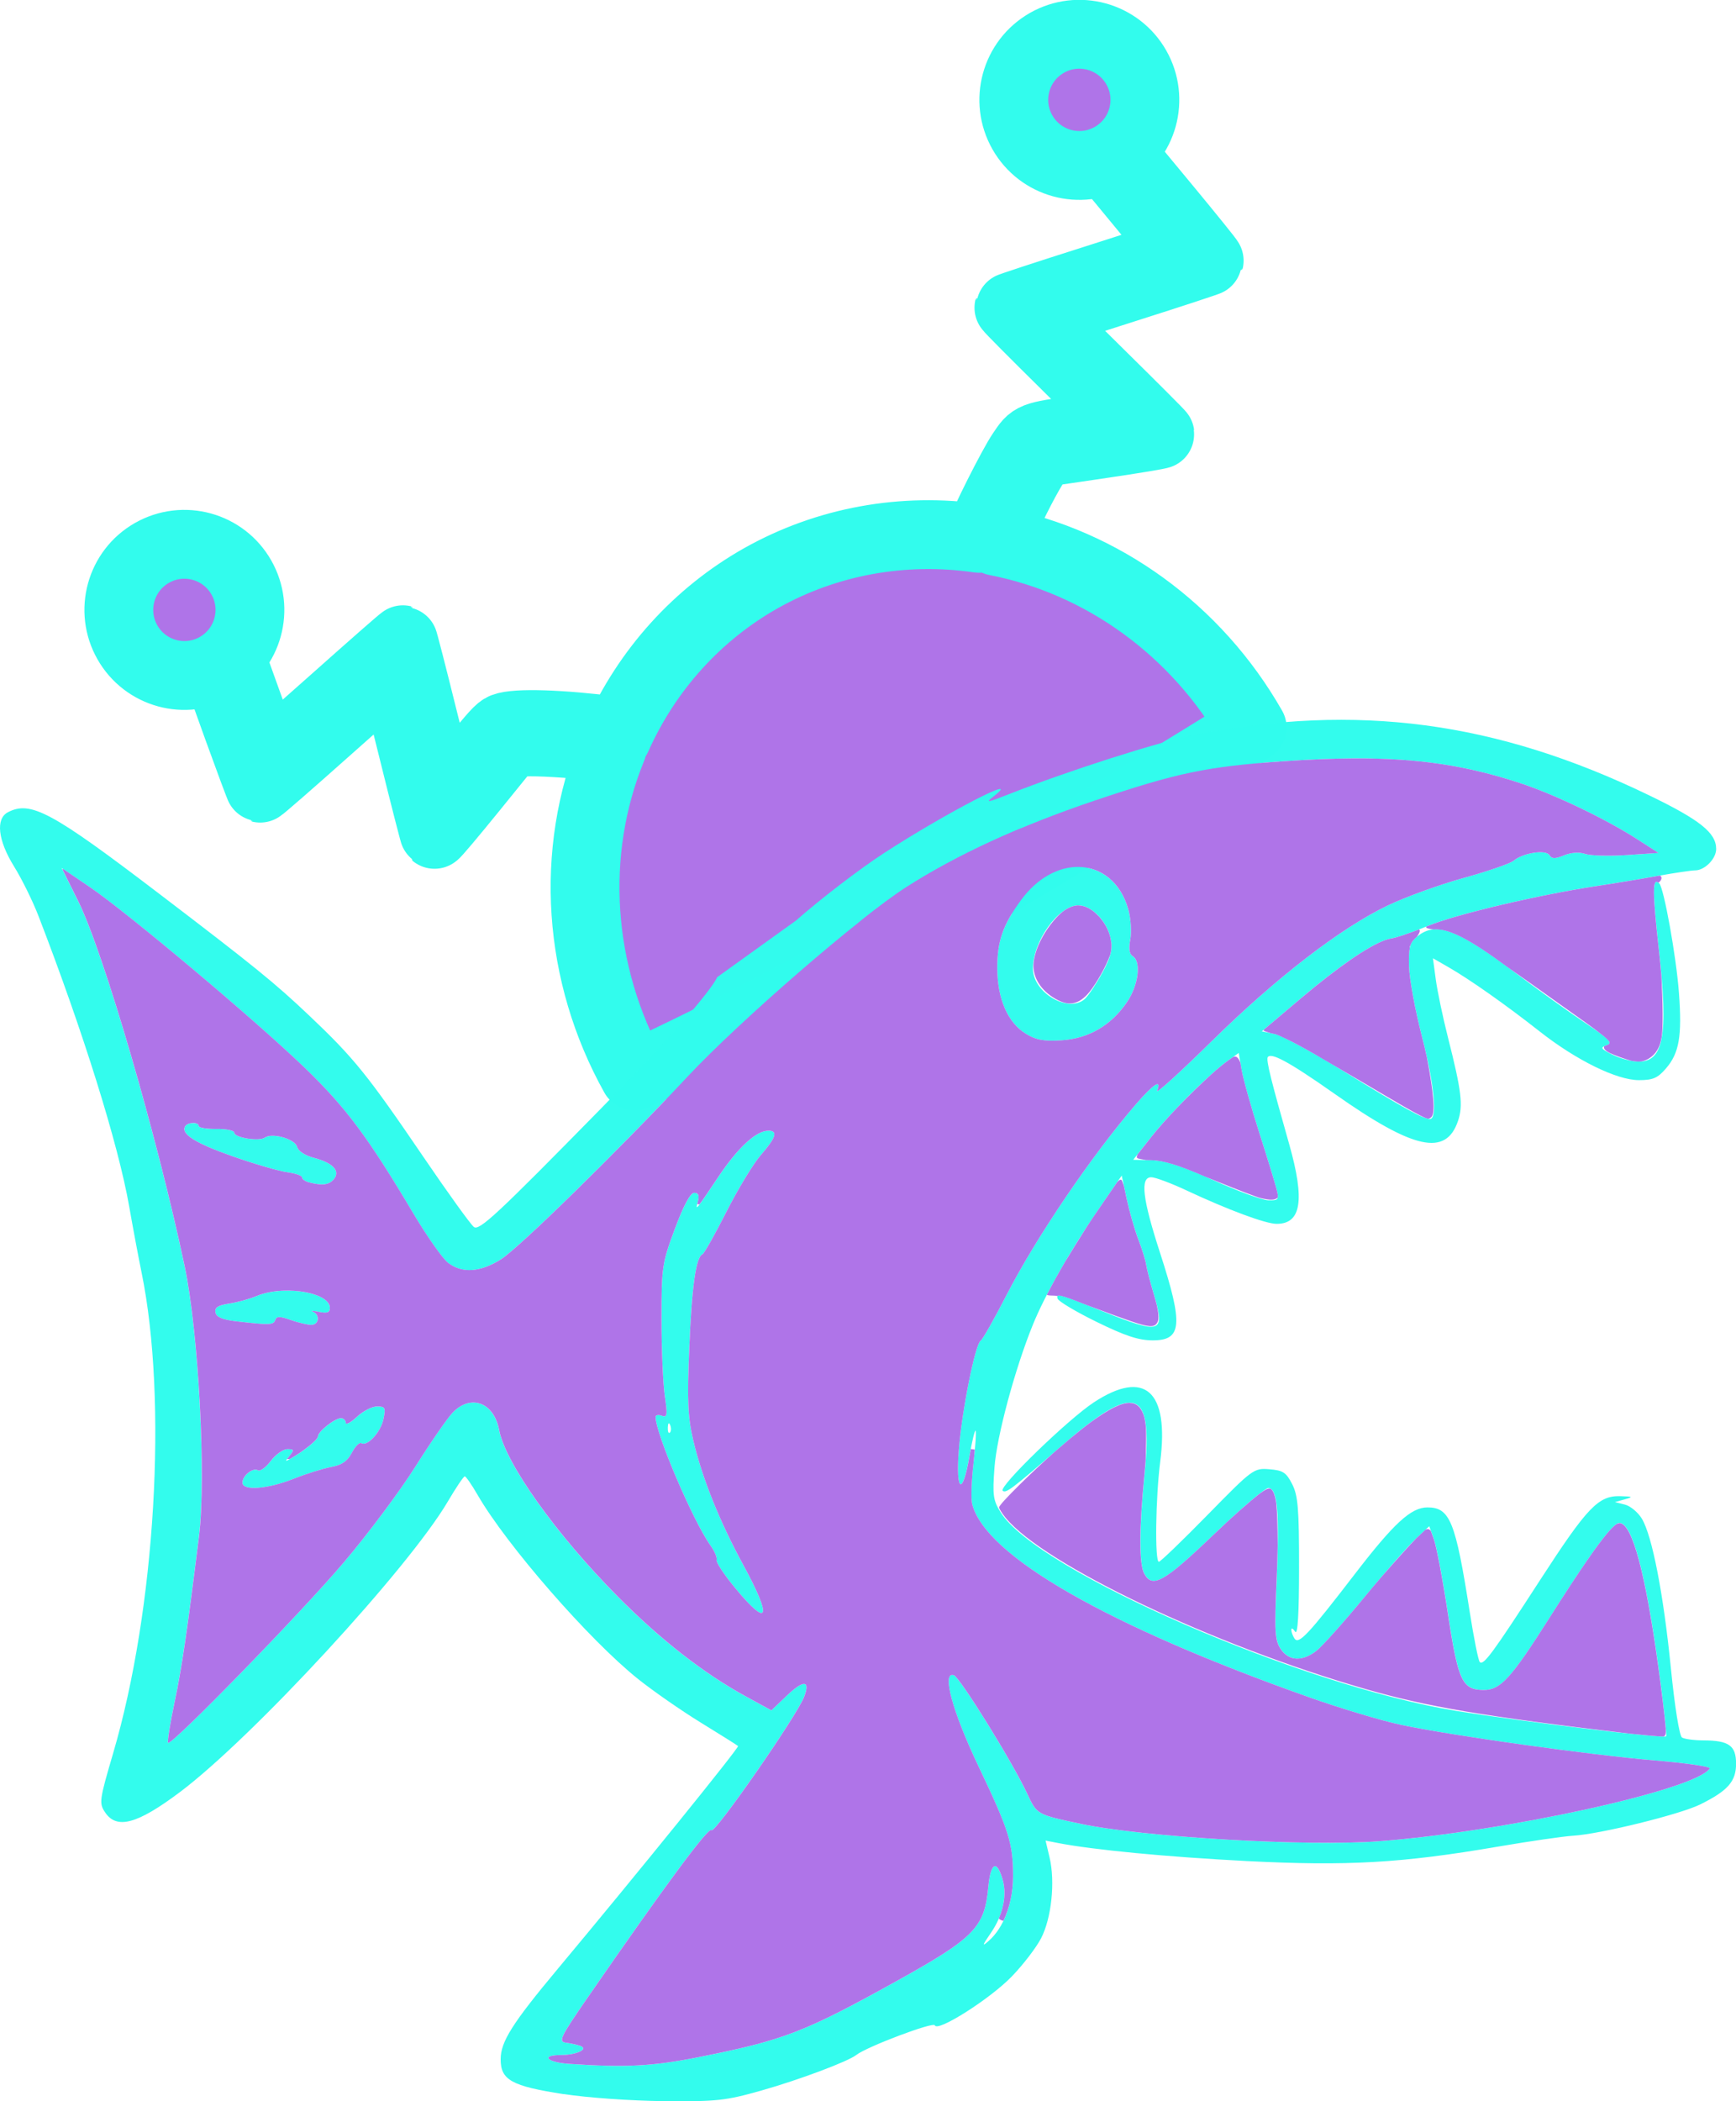 <?xml version="1.0" encoding="UTF-8" standalone="no"?>
<!-- Created with Inkscape (http://www.inkscape.org/) -->

<svg
   width="115.315mm"
   height="139.503mm"
   viewBox="0 0 115.315 139.503"
   version="1.1"
   id="svg1674"
   inkscape:version="1.1.2 (b8e25be833, 2022-02-05)"
   sodipodi:docname="logo klein.svg"
   xmlns:inkscape="http://www.inkscape.org/namespaces/inkscape"
   xmlns:sodipodi="http://sodipodi.sourceforge.net/DTD/sodipodi-0.dtd"
   xmlns="http://www.w3.org/2000/svg"
   xmlns:svg="http://www.w3.org/2000/svg">
  <sodipodi:namedview
     id="namedview1676"
     pagecolor="#505050"
     bordercolor="#eeeeee"
     borderopacity="1"
     inkscape:pageshadow="0"
     inkscape:pageopacity="0"
     inkscape:pagecheckerboard="0"
     inkscape:document-units="mm"
     showgrid="false"
     inkscape:zoom="0.366586"
     inkscape:cx="-69.560758"
     inkscape:cy="210.04621"
     inkscape:window-width="1360"
     inkscape:window-height="697"
     inkscape:window-x="-1368"
     inkscape:window-y="-8"
     inkscape:window-maximized="1"
     inkscape:current-layer="layer1" />
  <defs
     id="defs1671" />
  <g
     inkscape:label="Layer 1"
     inkscape:groupmode="layer"
     id="layer1"
     transform="translate(-114.119,-85.785)">
    <g
       id="g1459"
       transform="translate(403.091,-183.312)">
      <path
         id="path10531"
         style="fill:#af74e8;fill-opacity:1;stroke:#32fced;stroke-width:4.571;stroke-linecap:round;stroke-linejoin:round;stroke-miterlimit:4;stroke-dasharray:none;stroke-opacity:1;paint-order:markers stroke fill"
         d="m -278.88,305.805 c -2.089,1.19 -2.818,3.849 -1.628,5.938 1.19,2.089 3.848,2.818 5.938,1.628 2.089,-1.19 2.819,-3.848 1.629,-5.938 -1.19,-2.09 -3.849,-2.819 -5.938,-1.628 z m 59.45,-33.861 c -2.09,1.19 -2.819,3.849 -1.629,5.938 1.19,2.089 3.849,2.818 5.938,1.628 2.089,-1.19 2.818,-3.848 1.628,-5.938 -1.19,-2.089 -3.848,-2.819 -5.938,-1.629 z m -54.455,40.998 c -0.062,0.037 -0.138,0.087 -0.23,0.149 -0.252,0.171 -0.464,0.326 -0.47,0.344 -0.029,0.081 2.833,7.969 2.897,7.986 0.04,0.011 2.028,-1.721 4.418,-3.849 2.39,-2.128 4.369,-3.863 4.399,-3.855 0.03,0.008 0.65,2.424 1.378,5.368 0.728,2.944 1.352,5.376 1.385,5.404 0.034,0.028 1.179,-1.33 2.546,-3.016 l 2.485,-3.066 0.884,-0.046 c 0.962,-0.05 3.107,0.078 4.891,0.291 0.422,0.05 0.788,0.087 0.997,0.103 -2.848,6.947 -2.302,15.004 1.477,21.772 11.679,-5.394 24.089,-12.622 41.033,-23.122 -3.685,-6.461 -9.936,-11.005 -17.025,-12.377 0.105,-0.223 0.251,-0.543 0.414,-0.912 0.742,-1.675 1.734,-3.587 2.249,-4.334 l 0.439,-0.637 3.904,-0.574 c 2.147,-0.316 3.899,-0.607 3.894,-0.646 -0.005,-0.039 -1.778,-1.813 -3.939,-3.942 -2.162,-2.129 -3.923,-3.898 -3.913,-3.932 0.009,-0.034 2.511,-0.854 5.56,-1.822 3.049,-0.968 5.552,-1.79 5.562,-1.827 0.01,-0.037 -1.313,-1.675 -2.941,-3.641 l -2.96,-3.573 -0.523,0.298 c -0.5,0.285 -0.517,0.305 -0.373,0.461 0.415,0.449 4.797,5.783 4.805,5.849 0.005,0.043 -2.534,0.884 -5.642,1.871 -3.109,0.986 -5.66,1.823 -5.67,1.859 -0.01,0.036 1.7,1.758 3.8,3.827 2.1,2.069 3.812,3.777 3.805,3.798 -0.007,0.02 -1.299,0.225 -2.87,0.455 -3.246,0.475 -3.161,0.442 -3.893,1.525 -0.635,0.939 -2.548,4.747 -2.841,5.653 -0.004,0.013 0.004,0.032 0.021,0.053 -5.05,-0.735 -10.127,0.192 -14.494,2.648 -4.221,2.384 -7.565,6.079 -9.575,10.581 0.04,-0.403 0.018,-0.425 -0.183,-0.451 -3.548,-0.452 -6.511,-0.544 -7.329,-0.228 -0.293,0.113 -0.625,0.478 -2.163,2.379 -1,1.235 -1.836,2.241 -1.859,2.235 -0.023,-0.005 -0.62,-2.351 -1.328,-5.212 -0.708,-2.861 -1.313,-5.21 -1.345,-5.219 -0.032,-0.009 -2.051,1.761 -4.488,3.932 -2.973,2.649 -4.456,3.92 -4.508,3.865 -0.043,-0.045 -0.58,-1.491 -1.194,-3.212 -0.614,-1.722 -1.147,-3.186 -1.186,-3.254 -0.043,-0.075 -0.111,-0.073 -0.299,0.038 z"
         sodipodi:nodetypes="ccccccccccccccscssccccccccssccsscscsccscscsscssccccsscscsssccc" />
      <path
         style="display:inline;opacity:0.99;fill:#32fced;fill-opacity:1;stroke:none;stroke-width:0.055;stroke-miterlimit:4;stroke-dasharray:none;stroke-opacity:1"
         d="m -251.533,408.127 c -3.46,-0.536 -4.183,-0.936 -4.183,-2.315 0,-1.164 0.775,-2.39 3.804,-6.015 5.257,-6.292 12.057,-14.692 11.966,-14.781 -0.056,-0.055 -1.162,-0.75 -2.458,-1.545 -1.296,-0.795 -3.18,-2.103 -4.186,-2.907 -3.242,-2.59 -8.731,-8.885 -10.661,-12.227 -0.389,-0.674 -0.771,-1.225 -0.849,-1.225 -0.078,0 -0.585,0.753 -1.127,1.674 -2.612,4.438 -12.987,15.683 -17.801,19.294 -2.83,2.122 -4.192,2.49 -4.963,1.339 -0.409,-0.609 -0.381,-0.811 0.537,-3.933 2.81,-9.555 3.628,-23.414 1.885,-31.914 -0.204,-0.993 -0.574,-2.965 -0.822,-4.384 -0.726,-4.141 -3.072,-11.644 -6.036,-19.307 -0.377,-0.974 -1.101,-2.44 -1.609,-3.257 -1.074,-1.727 -1.239,-3.169 -0.413,-3.601 1.509,-0.789 2.902,-0.04 10.044,5.404 6.363,4.85 7.678,5.918 9.988,8.107 2.968,2.813 3.854,3.911 7.612,9.431 1.593,2.34 3.081,4.404 3.306,4.586 0.353,0.286 1.516,-0.796 8.451,-7.861 7.393,-7.533 7.708,-8.712 7.708,-8.712 5.237,-3.761 0,0 5.237,-3.761 1.622,-1.43 4.255,-3.447 5.852,-4.483 4.137,-2.685 9.413,-5.409 7.256,-3.747 -0.552,0.425 -0.38,0.398 1.055,-0.169 3.932,-1.552 9.934,-3.469 12.336,-3.94 10.79,-2.113 20.012,-0.887 30.155,4.01 3.398,1.641 4.475,2.5 4.475,3.571 0,0.653 -0.758,1.423 -1.401,1.423 -0.24,0 -1.358,0.166 -2.486,0.369 -1.128,0.203 -2.941,0.503 -4.029,0.667 -3.825,0.576 -9.351,1.877 -11.196,2.637 -1.025,0.422 -2.131,0.803 -2.457,0.846 -0.972,0.128 -3.201,1.599 -5.988,3.953 l -2.623,2.215 0.836,0.167 c 0.46,0.092 2.531,1.209 4.602,2.483 3.983,2.45 5.28,3.167 5.731,3.167 0.511,10e-6 0.284,-2.325 -0.538,-5.495 -0.448,-1.729 -0.833,-3.823 -0.854,-4.652 -0.033,-1.297 0.048,-1.577 0.581,-1.998 1.235,-0.977 2.645,-0.445 6.497,2.45 1.451,1.091 3.523,2.577 4.605,3.304 1.636,1.099 1.88,1.35 1.453,1.496 -0.454,0.155 -0.411,0.227 0.365,0.62 0.483,0.244 1.242,0.454 1.687,0.466 1.727,0.048 2.052,-1.685 1.404,-7.486 -0.434,-3.886 -0.428,-4.795 0.028,-4.35 0.312,0.305 1.136,4.886 1.312,7.289 0.209,2.861 0.017,3.978 -0.86,4.997 -0.556,0.645 -0.869,0.781 -1.801,0.781 -1.471,0 -4.167,-1.324 -6.608,-3.246 -2.214,-1.742 -4.634,-3.447 -6.043,-4.255 l -1.03,-0.591 0.188,1.403 c 0.103,0.771 0.467,2.505 0.809,3.852 0.902,3.557 1.017,4.511 0.669,5.541 -0.802,2.374 -2.933,1.91 -8.171,-1.777 -3.33,-2.344 -4.215,-2.71 -4.456,-2.474 -0.163,0.159 0.253,1.7 1.413,5.801 1.052,3.716 0.804,5.286 -0.832,5.286 -0.733,10e-6 -3.207,-0.918 -6.021,-2.234 -1.012,-0.473 -2.051,-0.86 -2.309,-0.86 -0.753,0 -0.588,1.416 0.586,5.028 1.549,4.768 1.462,5.803 -0.49,5.801 -0.933,0 -1.822,-0.293 -3.725,-1.225 -1.375,-0.673 -2.542,-1.369 -2.595,-1.546 -0.111,-0.379 0.069,-0.328 2.984,0.838 3.891,1.557 4.185,1.464 3.424,-1.082 -0.246,-0.823 -0.481,-1.729 -0.522,-2.012 -0.041,-0.284 -0.275,-1.038 -0.52,-1.676 -0.245,-0.638 -0.594,-1.852 -0.775,-2.698 l -0.33,-1.538 -1.587,2.312 c -1.87,2.723 -3.517,5.621 -4.319,7.598 -1.194,2.943 -2.39,7.387 -2.544,9.452 -0.14,1.875 -0.094,2.202 0.427,3.026 2.446,3.868 19.93,11.473 30.23,13.148 4.461,0.726 13.793,1.855 13.956,1.688 0.059,-0.06 -0.173,-2.14 -0.515,-4.622 -0.871,-6.325 -1.744,-9.541 -2.589,-9.541 -0.448,0 -1.869,1.929 -4.636,6.291 -2.549,4.019 -3.256,4.798 -4.355,4.798 -1.443,3e-5 -1.713,-0.571 -2.397,-5.075 -0.341,-2.244 -0.76,-4.465 -0.932,-4.937 l -0.312,-0.858 -0.917,0.858 c -0.504,0.472 -2.036,2.215 -3.403,3.873 -1.367,1.659 -2.796,3.254 -3.176,3.546 -0.943,0.725 -1.827,0.677 -2.368,-0.129 -0.386,-0.576 -0.42,-1.162 -0.267,-4.64 0.196,-4.444 0.048,-6.047 -0.558,-6.047 -0.217,-3e-5 -1.85,1.393 -3.627,3.094 -3.295,3.155 -4.064,3.589 -4.608,2.596 -0.353,-0.644 -0.347,-2.991 0.017,-6.628 0.578,-5.781 -0.592,-6.139 -5.66,-1.731 -3.128,2.721 -3.563,3.05 -3.767,2.85 -0.277,-0.27 4.357,-4.758 6.067,-5.875 3.377,-2.207 5,-0.752 4.398,3.941 -0.309,2.407 -0.366,6.652 -0.09,6.652 0.1,-3e-5 1.556,-1.401 3.235,-3.114 3,-3.06 3.07,-3.112 4.105,-3.03 0.903,0.072 1.119,0.212 1.514,0.986 0.388,0.76 0.461,1.636 0.458,5.544 1e-5,3.092 -0.089,4.512 -0.259,4.255 -0.141,-0.213 -0.256,-0.271 -0.256,-0.129 0,0.142 0.094,0.403 0.21,0.581 0.277,0.426 0.921,-0.261 3.995,-4.26 2.614,-3.4 3.749,-4.443 4.839,-4.443 1.493,0 1.864,0.917 2.807,6.937 0.272,1.738 0.573,3.236 0.669,3.33 0.249,0.243 0.849,-0.573 4,-5.436 3.138,-4.843 3.876,-5.616 5.327,-5.578 0.845,0.022 0.884,0.049 0.31,0.209 l -0.66,0.184 0.662,0.167 c 0.364,0.092 0.871,0.512 1.126,0.934 0.688,1.138 1.439,5.01 1.931,9.955 0.249,2.503 0.563,4.465 0.733,4.573 0.163,0.104 0.81,0.191 1.436,0.193 1.686,0.006 2.159,0.345 2.159,1.55 0,1.172 -0.545,1.791 -2.375,2.698 -1.341,0.664 -6.642,1.97 -8.443,2.08 -0.653,0.04 -2.909,0.367 -5.013,0.727 -6.373,1.091 -9.992,1.298 -16.682,0.955 -5.24,-0.269 -10.21,-0.744 -12.543,-1.2 l -0.811,-0.159 0.266,1.124 c 0.382,1.616 0.126,4.039 -0.567,5.367 -0.325,0.624 -1.2,1.763 -1.944,2.531 -1.443,1.491 -4.95,3.716 -5.111,3.243 -0.086,-0.253 -4.515,1.418 -5.22,1.97 -0.557,0.436 -3.805,1.653 -6.301,2.359 -2.378,0.673 -2.944,0.735 -6.464,0.704 -2.151,-0.019 -5.101,-0.226 -6.667,-0.469 z m 8.973,-2.456 c 5.66,-1.127 7.008,-1.645 13.191,-5.076 5.103,-2.831 5.794,-3.538 6.039,-6.177 0.154,-1.664 0.558,-1.897 0.954,-0.549 0.319,1.085 0.029,2.389 -0.795,3.582 -0.562,0.813 -0.585,0.905 -0.132,0.508 1.009,-0.883 1.623,-2.514 1.621,-4.302 0,-2.197 -0.266,-3.036 -2.305,-7.319 -1.734,-3.641 -2.45,-6.291 -1.628,-6.023 0.399,0.13 3.896,5.77 4.864,7.844 0.658,1.411 0.644,1.402 3.556,2.021 4.175,0.887 15.069,1.522 19.838,1.157 8.446,-0.647 21.059,-3.423 21.949,-4.831 0.075,-0.119 -1.541,-0.356 -3.592,-0.528 -4.337,-0.363 -13.544,-1.652 -16.912,-2.368 -1.282,-0.272 -4.013,-1.091 -6.069,-1.819 -13.44,-4.758 -21.548,-9.403 -22.417,-12.843 -0.085,-0.338 -0.046,-1.549 0.087,-2.692 0.133,-1.143 0.198,-2.121 0.143,-2.175 -0.055,-0.053 -0.241,0.723 -0.414,1.725 -0.456,2.643 -0.913,2.36 -0.703,-0.434 0.192,-2.558 1.086,-7.037 1.449,-7.264 0.133,-0.083 0.896,-1.427 1.696,-2.987 1.977,-3.855 5.649,-9.272 8.618,-12.713 1.17,-1.356 1.731,-1.712 1.41,-0.895 -0.096,0.245 1.54,-1.24 3.636,-3.3 4.308,-4.235 8.569,-7.515 11.708,-9.014 1.171,-0.559 3.436,-1.378 5.032,-1.82 1.596,-0.442 3.08,-0.953 3.298,-1.136 0.62,-0.522 2.14,-0.762 2.383,-0.377 0.164,0.259 0.366,0.262 0.974,0.016 0.481,-0.195 1.007,-0.23 1.41,-0.093 0.353,0.12 1.592,0.154 2.753,0.076 l 2.111,-0.141 -1.451,-0.933 c -2.078,-1.335 -5.476,-2.96 -7.754,-3.707 -4.698,-1.541 -8.85,-1.921 -15.762,-1.443 -5.039,0.349 -7,0.759 -12.5,2.612 -4.943,1.665 -9.145,3.598 -12.513,5.755 -3.118,1.997 -11.043,8.858 -14.529,12.579 -4.644,4.957 -11.208,11.38 -12.389,12.122 -1.377,0.865 -2.578,0.943 -3.508,0.228 -0.364,-0.28 -1.405,-1.76 -2.313,-3.288 -3.002,-5.052 -4.472,-7.023 -7.214,-9.666 -3.282,-3.165 -11.774,-10.299 -14.288,-12.004 l -1.847,-1.252 1.096,2.207 c 1.682,3.386 5.274,15.705 7.073,24.255 0.921,4.379 1.433,14.004 0.951,17.877 -0.813,6.527 -1.137,8.723 -1.635,11.091 -0.294,1.395 -0.483,2.587 -0.42,2.648 0.218,0.213 8.786,-8.58 11.669,-11.975 1.596,-1.88 3.733,-4.738 4.749,-6.352 1.016,-1.614 2.135,-3.234 2.487,-3.599 1.204,-1.252 2.737,-0.676 3.083,1.157 0.415,2.198 3.768,6.906 7.868,11.044 2.834,2.861 5.722,5.115 8.505,6.635 l 1.713,0.936 1.03,-0.983 c 1.113,-1.062 1.573,-1.027 1.142,0.089 -0.494,1.278 -5.965,9.147 -6.152,8.85 -0.169,-0.268 -3.097,3.686 -8.229,11.115 -1.806,2.615 -1.954,2.918 -1.451,2.987 0.308,0.042 0.734,0.136 0.948,0.207 0.615,0.206 -0.203,0.609 -1.246,0.614 -1.403,0.007 -0.973,0.485 0.528,0.587 3.746,0.256 5.539,0.163 8.605,-0.447 z m 2.422,-31.142 c -0.733,-0.885 -1.289,-1.726 -1.237,-1.87 0.052,-0.143 -0.128,-0.573 -0.401,-0.954 -1.154,-1.611 -3.65,-7.448 -3.65,-8.535 -2e-5,-0.131 0.187,-0.169 0.415,-0.083 0.362,0.136 0.387,-0.033 0.198,-1.326 -0.119,-0.815 -0.217,-3.106 -0.217,-5.092 0,-3.457 0.038,-3.712 0.89,-5.995 0.58,-1.556 1.027,-2.385 1.284,-2.385 0.271,0 0.349,0.17 0.249,0.541 -0.188,0.702 -0.181,0.694 1.352,-1.6 1.297,-1.942 2.516,-3.067 3.324,-3.067 0.648,-1e-5 0.506,0.465 -0.486,1.599 -0.499,0.57 -1.534,2.271 -2.299,3.78 -0.765,1.509 -1.483,2.782 -1.595,2.829 -0.431,0.18 -0.707,2.143 -0.876,6.233 -0.144,3.496 -0.097,4.586 0.263,6.112 0.59,2.504 1.747,5.386 3.319,8.27 1.946,3.569 1.71,4.252 -0.532,1.544 z m -4.316,-10.817 c -0.084,-0.206 -0.147,-0.145 -0.159,0.156 -0.011,0.272 0.051,0.424 0.139,0.338 0.088,-0.086 0.097,-0.308 0.021,-0.494 z m -28.412,3.819 c 0,-0.467 0.697,-1.022 1.031,-0.82 0.144,0.087 0.528,-0.193 0.853,-0.622 0.325,-0.429 0.82,-0.781 1.101,-0.781 0.446,0 0.465,0.055 0.148,0.436 -0.312,0.376 -0.308,0.405 0.034,0.21 0.918,-0.525 1.847,-1.275 1.847,-1.491 0,-0.316 1.108,-1.199 1.517,-1.209 0.181,-0.004 0.33,0.129 0.33,0.298 3e-5,0.168 0.333,-0.006 0.74,-0.387 0.407,-0.381 1.01,-0.693 1.34,-0.693 0.537,-3e-5 0.582,0.088 0.426,0.838 -0.18,0.867 -1.072,1.841 -1.467,1.602 -0.124,-0.074 -0.409,0.211 -0.633,0.634 -0.3,0.567 -0.664,0.818 -1.38,0.949 -0.535,0.098 -1.66,0.451 -2.501,0.785 -1.726,0.686 -3.386,0.809 -3.386,0.252 z m -0.393,-10.709 c -0.948,-0.11 -1.341,-0.275 -1.402,-0.589 -0.064,-0.329 0.164,-0.475 0.921,-0.592 0.553,-0.086 1.362,-0.307 1.797,-0.493 1.785,-0.76 4.881,-0.264 4.881,0.782 2e-5,0.309 -0.176,0.372 -0.726,0.261 -0.399,-0.081 -0.577,-0.084 -0.396,-0.007 0.487,0.207 0.401,0.871 -0.113,0.871 -0.244,3e-5 -0.857,-0.145 -1.362,-0.322 -0.735,-0.258 -0.941,-0.258 -1.03,0 -0.115,0.335 -0.373,0.344 -2.571,0.088 z m 4.813,-9.227 c -0.254,-0.065 -0.462,-0.213 -0.462,-0.33 2e-5,-0.117 -0.445,-0.271 -0.989,-0.343 -0.544,-0.072 -2.177,-0.548 -3.628,-1.058 -2.487,-0.874 -3.461,-1.493 -3.142,-1.997 0.177,-0.28 0.899,-0.288 0.899,-0.01 0,0.115 0.531,0.202 1.18,0.193 0.649,-0.009 1.178,0.1 1.177,0.242 -0.004,0.334 1.644,0.606 2.025,0.335 0.486,-0.345 2.008,0.083 2.148,0.605 0.076,0.284 0.526,0.58 1.121,0.736 1.272,0.335 1.778,0.878 1.32,1.418 -0.325,0.383 -0.755,0.437 -1.649,0.209 z m 47.61,-9.87 c -1.194,-0.732 -1.885,-2.316 -1.892,-4.337 -0.006,-1.804 0.373,-2.892 1.584,-4.54 2.343,-3.189 6.164,-2.842 7.125,0.647 0.164,0.595 0.221,1.487 0.126,1.982 -0.116,0.607 -0.063,0.965 0.163,1.102 0.58,0.35 0.385,1.918 -0.379,3.046 -1.051,1.552 -2.555,2.429 -4.362,2.542 -1.17,0.073 -1.682,-0.022 -2.366,-0.442 z m 5.092,-4.054 c 0.564,-1.037 0.689,-1.536 0.556,-2.225 -0.223,-1.164 -1.257,-2.24 -2.151,-2.24 -1.316,2e-5 -3.021,2.369 -3.021,4.198 1e-5,1.61 2.394,2.994 3.461,2.001 0.235,-0.219 0.754,-0.999 1.154,-1.734 z m 11.581,14.424 c -0.095,-0.39 -0.618,-2.102 -1.163,-3.804 -0.545,-1.702 -1.074,-3.588 -1.176,-4.192 l -0.185,-1.097 -0.702,0.5 c -1.222,0.87 -3.824,3.453 -5.087,5.052 l -1.219,1.542 1.219,0.026 c 0.87,0.018 2.05,0.401 4.121,1.335 1.596,0.72 3.231,1.318 3.633,1.328 0.666,0.017 0.715,-0.045 0.558,-0.691 z"
         id="path4174-7-4-4-0-1-0-2-0-6-3-3-1"
         inkscape:connector-curvature="0"
         sodipodi:nodetypes="csscssssssssssssssssssccsssssssssssscsssssssssssssssssscsssssssssscssssssscssssscsssssscssssssssssssssssscsssssscscscssssssssssscsssssssccsssssscssssssssssscssssssssssscsscssssssssssscssssssssssscsssssssssscsssssssssssssssssccsccssssssssssssssssscssssscssscccsssssccssssccssssssssssssssscssssscsssssssss" />
      <path
         id="path13795"
         style="fill:#af74e8;fill-opacity:1;stroke:none;stroke-width:0.409;stroke-miterlimit:4;stroke-dasharray:none;stroke-opacity:1"
         d="m -199.051,319.447 c -1.435,0.008 -2.991,0.074 -4.719,0.193 -5.039,0.349 -7,0.759 -12.499,2.612 -4.943,1.665 -9.146,3.598 -12.513,5.754 -3.118,1.997 -11.043,8.858 -14.529,12.579 -4.644,4.957 -11.208,11.38 -12.389,12.122 -1.377,0.865 -2.578,0.943 -3.508,0.228 -0.364,-0.28 -1.405,-1.76 -2.313,-3.288 -3.002,-5.052 -4.472,-7.022 -7.214,-9.666 -3.282,-3.165 -11.774,-10.299 -14.288,-12.003 l -1.764,-1.197 c -0.011,0.015 -0.022,0.029 -0.032,0.046 l 1.045,2.105 c 1.682,3.386 5.274,15.705 7.073,24.255 0.921,4.379 1.433,14.004 0.951,17.877 -0.813,6.527 -1.137,8.723 -1.636,11.091 -0.294,1.395 -0.483,2.587 -0.42,2.648 0.218,0.213 8.786,-8.58 11.669,-11.975 1.596,-1.88 3.734,-4.738 4.75,-6.352 1.016,-1.614 2.135,-3.233 2.487,-3.599 1.204,-1.252 2.737,-0.676 3.083,1.157 0.415,2.198 3.769,6.906 7.868,11.044 2.834,2.861 5.722,5.115 8.504,6.635 l 1.713,0.936 1.03,-0.983 c 1.113,-1.062 1.573,-1.027 1.142,0.089 -0.494,1.278 -5.965,9.147 -6.153,8.85 -0.169,-0.268 -3.097,3.686 -8.229,11.116 -1.806,2.615 -1.953,2.918 -1.451,2.987 0.308,0.042 0.734,0.136 0.948,0.207 0.615,0.206 -0.203,0.61 -1.246,0.614 -1.403,0.007 -0.973,0.484 0.528,0.587 3.746,0.256 5.539,0.163 8.605,-0.447 5.66,-1.127 7.008,-1.645 13.191,-5.076 5.103,-2.831 5.794,-3.538 6.038,-6.177 0.154,-1.664 0.559,-1.897 0.954,-0.549 0.233,0.795 0.138,1.707 -0.252,2.607 0.05,0.044 0.109,0.081 0.177,0.109 0.044,0.018 0.088,0.029 0.131,0.037 0.408,-0.84 0.64,-1.872 0.639,-2.965 0,-2.197 -0.266,-3.036 -2.305,-7.318 -1.734,-3.641 -2.45,-6.291 -1.628,-6.023 0.399,0.13 3.896,5.77 4.864,7.844 0.658,1.411 0.644,1.403 3.556,2.021 4.175,0.887 15.069,1.522 19.838,1.157 8.446,-0.647 21.059,-3.423 21.95,-4.831 0.075,-0.119 -1.541,-0.356 -3.592,-0.528 -4.337,-0.363 -13.544,-1.652 -16.912,-2.368 -1.282,-0.272 -4.013,-1.091 -6.069,-1.818 -13.44,-4.758 -21.547,-9.403 -22.417,-12.843 -0.085,-0.338 -0.046,-1.549 0.087,-2.692 0.041,-0.353 0.061,-0.625 0.088,-0.924 l -0.265,-0.033 c -0.031,0.163 -0.063,0.326 -0.094,0.507 -0.456,2.643 -0.913,2.36 -0.703,-0.434 0.192,-2.558 1.086,-7.037 1.449,-7.264 0.133,-0.083 0.895,-1.427 1.696,-2.987 1.977,-3.855 5.65,-9.272 8.618,-12.713 1.17,-1.356 1.731,-1.712 1.41,-0.895 -0.096,0.245 1.54,-1.24 3.636,-3.301 4.308,-4.235 8.569,-7.515 11.708,-9.013 1.171,-0.559 3.436,-1.378 5.032,-1.82 1.596,-0.442 3.08,-0.953 3.298,-1.136 0.62,-0.522 2.14,-0.762 2.383,-0.377 0.164,0.259 0.366,0.262 0.974,0.016 0.481,-0.195 1.007,-0.229 1.41,-0.093 0.353,0.12 1.592,0.154 2.753,0.076 l 2.111,-0.142 -1.452,-0.933 c -2.078,-1.335 -5.475,-2.96 -7.754,-3.707 -3.524,-1.156 -6.74,-1.659 -11.044,-1.636 z m -18.27,7.205 c 1.474,0.021 2.792,0.988 3.303,2.841 0.164,0.595 0.221,1.487 0.126,1.982 -0.116,0.607 -0.063,0.965 0.163,1.102 0.58,0.35 0.385,1.918 -0.379,3.046 -1.051,1.552 -2.555,2.429 -4.362,2.542 -1.17,0.073 -1.683,-0.022 -2.366,-0.442 -1.194,-0.732 -1.884,-2.316 -1.891,-4.337 -0.006,-1.804 0.373,-2.892 1.584,-4.54 1.098,-1.495 2.521,-2.213 3.822,-2.194 z m 38.618,0.574 c -0.057,0.01 -0.103,0.016 -0.161,0.026 -1.128,0.203 -2.94,0.503 -4.029,0.667 -3.825,0.576 -9.351,1.878 -11.196,2.638 -0.047,0.019 -0.094,0.036 -0.141,0.055 -0.049,0.08 0.071,0.136 0.369,0.175 0.041,0.005 0.072,0.011 0.112,0.016 1.028,-0.088 2.45,0.68 4.973,2.542 0.468,0.329 0.84,0.586 1.448,1.019 1.46,1.041 3.15,2.244 3.755,2.673 0.393,0.279 0.723,0.529 0.974,0.728 0.136,0.103 0.244,0.192 0.325,0.267 0.062,0.058 0.11,0.109 0.143,0.153 l 0.056,0.06 -0.008,0.005 c 0.059,0.118 -0.006,0.187 -0.162,0.24 -0.071,0.025 -0.126,0.046 -0.172,0.068 -0.051,0.145 0.07,0.294 0.372,0.444 0.302,0.151 0.952,0.385 1.417,0.517 0.16,0.031 0.311,0.052 0.435,0.056 0.092,0.003 0.178,-0.003 0.263,-0.01 0.168,-0.036 0.338,-0.1 0.484,-0.19 0.466,-0.288 0.736,-0.734 0.849,-1.401 0.1,-0.59 0.081,-2.278 -0.015,-4.099 -0.048,-0.552 -0.104,-1.135 -0.176,-1.785 -0.417,-3.739 -0.426,-4.718 -0.021,-4.39 0.003,0 0.003,-0.003 0.004,-0.003 0.217,-0.142 0.263,-0.385 0.102,-0.472 z m -38.636,1.979 c -0.307,0 -0.634,0.133 -0.957,0.353 -0.174,0.128 -0.349,0.287 -0.527,0.483 -0.892,0.982 -1.501,2.272 -1.501,3.178 0,0.912 0.624,1.779 1.647,2.289 0.735,0.366 1.311,0.254 1.914,-0.372 0.416,-0.432 1.076,-1.523 1.42,-2.349 0.052,-0.124 0.091,-0.225 0.123,-0.316 0.096,-0.358 0.1,-0.667 0.031,-1.025 -0.054,-0.282 -0.158,-0.558 -0.294,-0.816 -0.012,-0.021 -0.024,-0.043 -0.036,-0.064 -0.056,-0.1 -0.117,-0.196 -0.182,-0.289 -0.035,-0.049 -0.072,-0.096 -0.109,-0.143 -0.053,-0.067 -0.106,-0.134 -0.163,-0.195 -0.052,-0.056 -0.107,-0.107 -0.162,-0.158 -0.058,-0.054 -0.115,-0.111 -0.176,-0.159 -0.011,-0.009 -0.022,-0.017 -0.033,-0.025 -0.102,-0.077 -0.206,-0.146 -0.312,-0.202 -0.005,-0.003 -0.011,-0.006 -0.016,-0.008 -0.222,-0.115 -0.45,-0.18 -0.669,-0.18 z m 22.626,1.598 c -0.816,0.314 -1.573,0.565 -1.833,0.599 -0.119,0.016 -0.256,0.052 -0.411,0.107 -0.005,0.003 -0.011,0.004 -0.016,0.006 -1.117,0.402 -3.125,1.784 -5.56,3.841 l -2.46,2.077 c -0.033,0.037 -0.057,0.067 -0.052,0.074 0.019,0.031 0.226,0.109 0.465,0.179 l 0.26,0.052 c 0.133,0.027 0.427,0.156 0.79,0.333 0.222,0.103 0.51,0.252 0.84,0.43 0.616,0.33 1.348,0.752 2.112,1.206 0.59,0.344 1.173,0.685 2.014,1.181 2.874,1.696 3.334,1.961 3.952,2.276 0.24,0.123 0.379,0.186 0.48,0.198 0.101,0.012 0.163,-0.029 0.248,-0.114 0.259,-0.259 0.145,-1.596 -0.306,-3.957 -0.098,-0.445 -0.206,-0.907 -0.334,-1.399 -0.448,-1.729 -0.833,-3.822 -0.854,-4.652 -0.015,-0.579 -0.003,-0.949 0.057,-1.226 l -0.004,-0.087 0.04,-0.053 c 0.079,-0.241 0.215,-0.407 0.435,-0.588 0.197,-0.285 0.237,-0.423 0.139,-0.484 z m -12.214,8.439 c -0.034,0 -0.069,0.006 -0.107,0.018 -0.013,0.004 -0.034,0.017 -0.049,0.024 l -0.305,0.217 c -0.306,0.217 -0.698,0.542 -1.133,0.931 0,0 -0.003,0.003 -0.004,0.004 -0.671,0.611 -1.473,1.391 -2.242,2.188 -0.655,0.686 -1.266,1.369 -1.708,1.929 l -0.939,1.19 c -0.053,0.118 -0.059,0.197 -0.015,0.241 0.031,0.031 0.283,0.08 0.59,0.13 l 0.364,0.008 c 0.781,0.016 1.851,0.351 3.555,1.092 0.297,0.119 0.535,0.213 0.914,0.367 1.271,0.518 2.512,0.992 2.758,1.052 0.593,0.145 0.913,0.147 1.102,0.01 0.02,-0.015 0.037,-0.029 0.051,-0.044 0.02,-0.105 -0.009,-0.263 -0.068,-0.504 v 0 c -0.095,-0.39 -0.618,-2.101 -1.163,-3.803 -0.545,-1.702 -1.073,-3.588 -1.175,-4.191 l -0.075,-0.447 c -0.111,-0.278 -0.217,-0.407 -0.351,-0.409 z m -69.225,4.409 c 0.203,-0.003 0.383,0.065 0.383,0.204 0,0.115 0.531,0.202 1.18,0.193 0.649,-0.009 1.178,0.1 1.177,0.242 -0.004,0.334 1.644,0.606 2.025,0.335 0.486,-0.346 2.009,0.083 2.148,0.605 0.076,0.284 0.526,0.58 1.121,0.736 1.272,0.335 1.778,0.879 1.32,1.419 -0.325,0.383 -0.755,0.438 -1.649,0.209 -0.254,-0.065 -0.462,-0.214 -0.462,-0.33 2e-5,-0.117 -0.445,-0.271 -0.99,-0.343 -0.544,-0.072 -2.177,-0.548 -3.628,-1.058 -2.487,-0.874 -3.461,-1.493 -3.142,-1.997 0.089,-0.14 0.314,-0.212 0.516,-0.214 z m 38.221,0.511 c 0.648,0 0.506,0.465 -0.486,1.598 -0.499,0.57 -1.534,2.271 -2.299,3.78 -0.766,1.509 -1.483,2.782 -1.595,2.829 -0.431,0.18 -0.707,2.143 -0.876,6.233 -0.144,3.496 -0.097,4.586 0.263,6.112 0.59,2.504 1.747,5.386 3.319,8.27 1.946,3.569 1.71,4.252 -0.532,1.544 -0.733,-0.885 -1.289,-1.726 -1.237,-1.87 0.052,-0.143 -0.128,-0.573 -0.402,-0.954 -1.154,-1.611 -3.65,-7.448 -3.65,-8.535 0,-0.131 0.187,-0.169 0.415,-0.083 0.362,0.136 0.387,-0.033 0.197,-1.326 -0.119,-0.815 -0.217,-3.107 -0.217,-5.092 0,-3.457 0.038,-3.711 0.89,-5.995 0.58,-1.556 1.027,-2.385 1.284,-2.385 0.271,0 0.348,0.17 0.249,0.541 -0.026,0.099 -0.032,0.141 -0.047,0.208 l 0.087,0.014 c 0.021,0.003 0.04,0.003 0.06,0.005 0.189,-0.241 0.546,-0.771 1.252,-1.827 1.297,-1.942 2.516,-3.066 3.324,-3.066 z m 23.394,3.257 c -0.057,-0.003 -0.128,0.05 -0.237,0.177 l -1.278,1.861 c -0.234,0.34 -0.464,0.684 -0.689,1.027 -0.003,0.003 -0.003,0.004 -0.004,0.006 -0.534,0.832 -1.03,1.634 -1.477,2.376 -0.441,0.749 -0.841,1.472 -1.193,2.153 -0.003,0.011 -0.01,0.03 -0.01,0.037 0,0.03 0.17,0.054 0.378,0.054 0.094,0 0.2,0.01 0.316,0.028 0.078,-0.107 0.601,0.07 2.008,0.625 0.193,0.072 0.358,0.13 0.586,0.217 0.769,0.293 1.819,0.674 2.335,0.849 1.13,0.382 1.488,0.405 1.68,0.112 0.105,-0.16 0.124,-0.314 0.086,-0.681 -0.011,-0.11 -0.052,-0.309 -0.091,-0.501 -0.053,-0.21 -0.111,-0.429 -0.189,-0.69 -0.246,-0.823 -0.481,-1.729 -0.522,-2.012 -0.041,-0.284 -0.275,-1.038 -0.52,-1.676 -0.245,-0.638 -0.594,-1.853 -0.775,-2.699 l -0.184,-0.86 c -0.071,-0.213 -0.129,-0.367 -0.153,-0.382 -0.021,-0.013 -0.042,-0.021 -0.064,-0.022 z m -55.482,7.362 c 1.495,-0.03 2.958,0.429 2.958,1.148 3e-5,0.309 -0.176,0.372 -0.726,0.261 -0.399,-0.081 -0.577,-0.083 -0.396,-0.007 0.487,0.207 0.401,0.871 -0.113,0.871 -0.244,2e-5 -0.857,-0.145 -1.362,-0.322 -0.735,-0.258 -0.941,-0.258 -1.03,0 -0.115,0.335 -0.373,0.344 -2.571,0.088 v 0 c -0.948,-0.11 -1.34,-0.275 -1.401,-0.589 -0.064,-0.329 0.164,-0.475 0.921,-0.592 0.553,-0.086 1.362,-0.308 1.797,-0.493 0.558,-0.238 1.244,-0.352 1.923,-0.366 z m 56.086,7.451 c -0.564,-0.003 -1.377,0.411 -2.528,1.243 -0.045,0.033 -0.09,0.066 -0.135,0.101 -0.166,0.122 -0.346,0.265 -0.523,0.403 -0.455,0.362 -0.944,0.767 -1.486,1.238 -0.146,0.127 -0.216,0.186 -0.351,0.303 -0.696,0.621 -1.429,1.302 -2.199,2.059 -0.95,0.934 -1.45,1.483 -1.45,1.593 0,0.092 0.196,0.404 0.434,0.693 2.58,3.124 13.783,8.452 23.89,11.363 4.109,1.183 7.798,1.807 17.564,2.966 1.079,0.113 1.926,0.19 2.25,0.191 0.161,-0.061 0.152,-0.233 0.142,-0.556 -0.066,-0.773 -0.249,-2.307 -0.494,-4.081 -0.86,-6.241 -1.721,-9.45 -2.555,-9.534 -0.069,0.003 -0.14,0.025 -0.215,0.065 -0.334,0.213 -0.93,0.936 -1.828,2.225 -0.041,0.059 -0.086,0.124 -0.129,0.186 -0.668,0.967 -1.491,2.222 -2.497,3.807 -2.549,4.019 -3.257,4.798 -4.356,4.798 -1.443,3e-5 -1.713,-0.571 -2.397,-5.075 -0.341,-2.244 -0.76,-4.465 -0.932,-4.937 l -0.197,-0.541 c -0.094,-0.134 -0.19,-0.149 -0.307,-0.112 -0.018,0.006 -0.05,0.029 -0.076,0.046 l -0.587,0.549 c -0.471,0.482 -1.233,1.327 -2.349,2.603 -0.369,0.433 -0.747,0.881 -1.115,1.328 -1.367,1.659 -2.796,3.254 -3.176,3.546 -0.943,0.725 -1.827,0.676 -2.368,-0.13 -0.386,-0.576 -0.42,-1.162 -0.267,-4.64 0.038,-0.854 0.059,-1.573 0.07,-2.226 -0.007,-1.315 -0.032,-2.213 -0.096,-2.807 -0.081,-0.561 -0.209,-0.883 -0.394,-0.977 -0.172,-0.031 -0.401,0.108 -0.709,0.34 -0.666,0.516 -1.811,1.526 -3.056,2.718 -3.295,3.155 -4.064,3.589 -4.608,2.596 -0.353,-0.644 -0.347,-2.991 0.016,-6.627 0.029,-0.296 0.051,-0.568 0.071,-0.835 0.038,-1.113 0.048,-1.795 0.024,-2.214 -0.026,-0.292 -0.064,-0.559 -0.125,-0.774 -0.009,-0.029 -0.017,-0.059 -0.027,-0.086 -0.007,-0.02 -0.014,-0.04 -0.021,-0.059 -0.186,-0.494 -0.475,-0.745 -0.911,-0.747 z m -49.992,0.238 c 0.537,-2e-5 0.582,0.088 0.426,0.838 -0.18,0.867 -1.072,1.841 -1.468,1.602 -0.124,-0.074 -0.408,0.21 -0.633,0.634 -0.3,0.567 -0.664,0.818 -1.38,0.949 -0.535,0.098 -1.66,0.452 -2.501,0.785 -1.726,0.686 -3.386,0.809 -3.386,0.252 0,-0.467 0.697,-1.022 1.031,-0.82 0.144,0.087 0.528,-0.193 0.853,-0.623 0.325,-0.429 0.82,-0.781 1.101,-0.781 0.446,0 0.465,0.055 0.148,0.436 -0.086,0.103 -0.142,0.175 -0.179,0.229 0.067,-0.016 0.123,-0.014 0.168,0.005 0.018,-0.01 0.025,-0.012 0.044,-0.024 0.918,-0.525 1.847,-1.275 1.847,-1.491 0,-0.316 1.108,-1.199 1.517,-1.209 0.181,-0.004 0.33,0.129 0.33,0.297 3e-5,0.168 0.334,-0.006 0.741,-0.387 0.407,-0.381 1.01,-0.693 1.34,-0.693 z" />
    </g>
  </g>
</svg>
